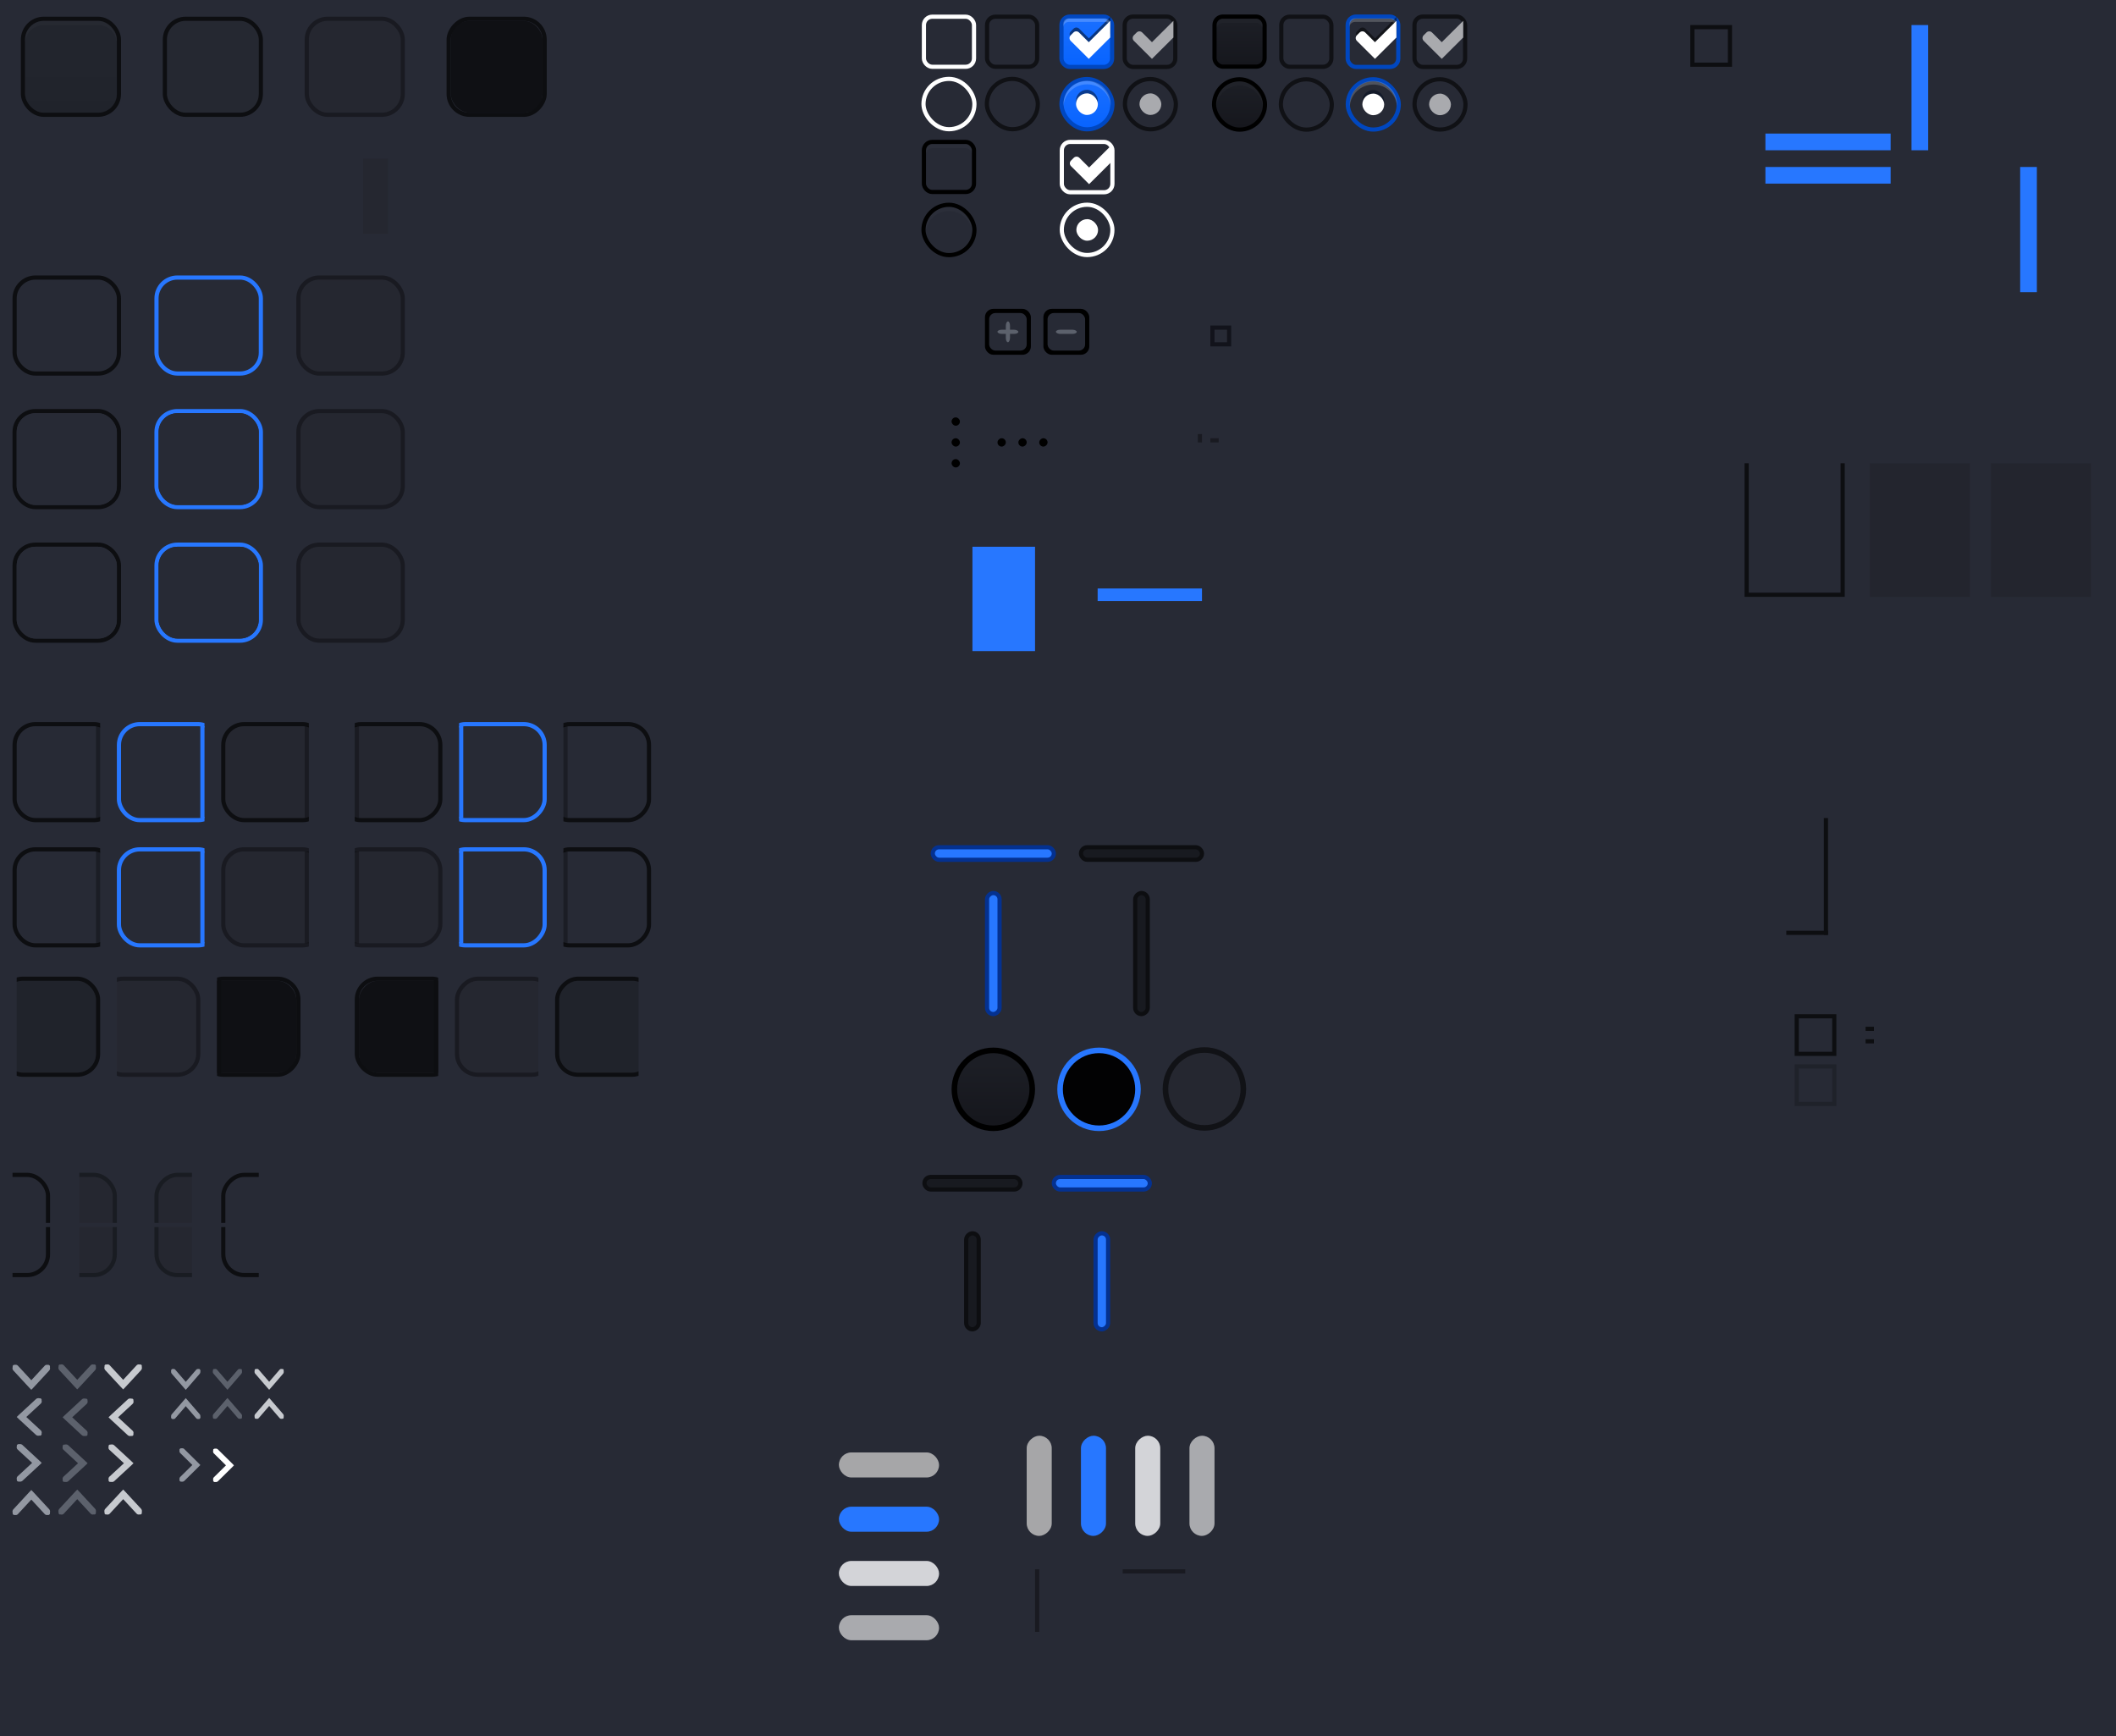 <svg width="507" height="416" version="1.1" xmlns="http://www.w3.org/2000/svg" xmlns:xlink="http://www.w3.org/1999/xlink">
  <rect width="100%" height="100%" fill="#333333" stroke="none"/>
  <defs>
    <clipPath id="ap">
      <rect transform="scale(-1,1)" x="-18" y="-280.64" width="21" height="26" style="fill:#f11;opacity:.558"/>
    </clipPath>
    <clipPath id="ah">
      <rect transform="scale(-1,1)" x="-52" y="-280.64" width="21" height="26" style="fill:#f11;opacity:.558"/>
    </clipPath>
    <clipPath id="ad">
      <rect transform="scale(-1,1)" x="-86" y="-280.64" width="21" height="26" style="fill:#f11;opacity:.558"/>
    </clipPath>
    <clipPath id="aj">
      <rect transform="scale(-1,1)" x="-18" y="-280.64" width="21" height="26" style="fill:#f11;opacity:.558"/>
    </clipPath>
    <clipPath id="af">
      <rect transform="scale(-1,1)" x="-52" y="-280.64" width="21" height="26" style="fill:#f11;opacity:.558"/>
    </clipPath>
    <clipPath id="ac">
      <rect transform="scale(-1,1)" x="-86" y="-280.64" width="21" height="26" style="fill:#f11;opacity:.558"/>
    </clipPath>
    <clipPath id="z">
      <rect x="2" y="-280.64" width="21" height="26" rx="0" ry="0" style="fill:#ff1616;opacity:.64"/>
    </clipPath>
    <clipPath id="x">
      <rect x="70" y="-280.64" width="21" height="26" rx="0" ry="0" style="fill:#ff1616;opacity:.64"/>
    </clipPath>
    <clipPath id="v">
      <rect x="104" y="-280.64" width="21" height="26" rx="0" ry="0" style="fill:#ff1616;opacity:.64"/>
    </clipPath>
    <clipPath id="ao">
      <rect transform="scale(-1,1)" x="-18" y="-280.64" width="21" height="26" style="fill:#f11;opacity:.558"/>
    </clipPath>
    <clipPath id="ag">
      <rect transform="scale(-1,1)" x="-52" y="-280.64" width="21" height="26" style="fill:#f11;opacity:.558"/>
    </clipPath>
    <clipPath id="aa">
      <rect transform="scale(-1,1)" x="-86" y="-280.64" width="21" height="26" style="fill:#f11;opacity:.558"/>
    </clipPath>
    <clipPath id="ai">
      <rect transform="scale(-1,1)" x="-18" y="-280.64" width="21" height="26" style="fill:#f11;opacity:.558"/>
    </clipPath>
    <clipPath id="ae">
      <rect transform="scale(-1,1)" x="-52" y="-280.64" width="21" height="26" style="fill:#f11;opacity:.558"/>
    </clipPath>
    <clipPath id="ab">
      <rect transform="scale(-1,1)" x="-86" y="-280.64" width="21" height="26" style="fill:#f11;opacity:.558"/>
    </clipPath>
    <clipPath id="y">
      <rect x="2" y="-280.64" width="21" height="26" rx="0" ry="0" style="fill:#ff1616;opacity:.64"/>
    </clipPath>
    <clipPath id="w">
      <rect x="70" y="-280.64" width="21" height="26" rx="0" ry="0" style="fill:#ff1616;opacity:.64"/>
    </clipPath>
    <clipPath id="u">
      <rect x="104" y="-280.64" width="21" height="26" rx="0" ry="0" style="fill:#ff1616;opacity:.64"/>
    </clipPath>
    <clipPath id="ax">
      <rect x="13" y="-267.64" width="10" height="13" style="fill:#66a1dc;opacity:.579"/>
    </clipPath>
    <clipPath id="at">
      <rect x="13" y="-280.64" width="10" height="13" style="fill:#66a1dc;opacity:.579"/>
    </clipPath>
    <clipPath id="av">
      <rect x="13" y="-267.64" width="10" height="13" style="fill:#66a1dc;opacity:.579"/>
    </clipPath>
    <clipPath id="as">
      <rect x="13" y="-280.64" width="10" height="13" style="fill:#66a1dc;opacity:.579"/>
    </clipPath>
    <clipPath id="aw">
      <rect x="13" y="-267.64" width="10" height="13" style="fill:#66a1dc;opacity:.579"/>
    </clipPath>
    <clipPath id="aq">
      <rect x="13" y="-280.64" width="10" height="13" style="fill:#66a1dc;opacity:.579"/>
    </clipPath>
    <clipPath id="au">
      <rect x="13" y="-267.64" width="10" height="13" style="fill:#66a1dc;opacity:.579"/>
    </clipPath>
    <clipPath id="ar">
      <rect x="13" y="-280.64" width="10" height="13" style="fill:#66a1dc;opacity:.579"/>
    </clipPath>
    <clipPath id="r">
      <rect y="1022.4" width="30" height="30" style="fill:#ff2121;opacity:.377"/>
    </clipPath>
    <linearGradient id="e" x1="247.5" x2="247.5" y1="-27.638" y2="-12.638" gradientTransform="matrix(1.333 0 0 1.333 -66.667 287.85)" gradientUnits="userSpaceOnUse">
      <stop style="stop-color:#2777ff" offset="0"/>
    </linearGradient>
    <linearGradient id="checkradio-checked-bg">
      <stop style="stop-color:#186eff" offset="0"/>
      <stop style="stop-color:#0864ff" offset="1"/>
    </linearGradient>
    <linearGradient id="f" x1="66.302" x2="66.302" y1="129.77" y2="154.52" gradientTransform="matrix(.476 0 0 .484 100.14 -29.288)" gradientUnits="userSpaceOnUse" xlink:href="#checkradio-checked-bg"/>
    <linearGradient id="d" x1="25.018" x2="25.018" y1="32.909" y2="44.75" gradientTransform="translate(27.991 -26.04)" gradientUnits="userSpaceOnUse" xlink:href="#checkradio-checked-bg"/>
    <clipPath id="m">
      <rect x="407" y="111" width="24" height="32" style="fill:#ad4242"/>
    </clipPath>
    <clipPath id="h">
      <rect y="1022.4" width="30" height="30" style="fill:#ff2121;opacity:.377"/>
    </clipPath>
    <clipPath id="g">
      <rect y="1022.4" width="30" height="30" style="fill:#ff2121;opacity:.377"/>
    </clipPath>
    <clipPath id="c">
      <rect y="1022.4" width="30" height="30" style="fill:#ff2121;opacity:.377"/>
    </clipPath>
    <linearGradient id="j" x1="9.845" x2="9.845" y1="-256.73" y2="-267.94" gradientUnits="userSpaceOnUse">
      <stop style="stop-color:#20232b" offset="0"/>
      <stop style="stop-color:#22252d" offset="1"/>
    </linearGradient>
    <linearGradient id="checkradio-bg">
      <stop style="stop-color:#1c1e25" offset="0"/>
      <stop style="stop-color:#16171d" offset="1"/>
    </linearGradient>
    <linearGradient id="k" x1="24.917" x2="24.917" y1="3.922" y2="13.815" gradientTransform="translate(-19.637,1038.6)" gradientUnits="userSpaceOnUse" xlink:href="#checkradio-bg"/>
    <linearGradient id="i" x1="105.35" x2="105.35" y1="4.213" y2="14.139" gradientUnits="userSpaceOnUse" xlink:href="#checkradio-bg"/>
    <linearGradient id="b" x1="188.99" x2="188.99" y1="750.98" y2="758.41" gradientUnits="userSpaceOnUse">
      <stop style="stop-color:#ffffffgit" offset="0"/>
    </linearGradient>
    <linearGradient id="l" x1="237.96" x2="237.96" y1="254.93" y2="268.21" gradientUnits="userSpaceOnUse" xlink:href="#checkradio-bg"/>
  </defs>
  <rect transform="scale(1,-1)" y="-416" width="507" height="416" rx="0" ry="0" style="color:#000000;fill:#272a35"/>
  <g id="button" transform="translate(7,283.64)">
    <rect x="-1" y="-278.64" width="22" height="22" rx="4.5" ry="4.5" style="fill:url(#j)"/>
    <rect x="-1.5" y="-279.14" width="23" height="23" rx="5" ry="5" style="fill:none;stroke:#0d0e11"/>
    <rect x="-3" y="-279.64" width="26" height="24" style="fill:none;opacity:.133"/>
    <path transform="translate(-7,-283.64)" d="m10.5 5c-2.493 0-4.5 2.007-4.5 4.5v1c0-2.493 2.007-4.5 4.5-4.5h13c2.493 0 4.5 2.007 4.5 4.5v-1c0-2.493-2.007-4.5-4.5-4.5h-13z" style="fill:#fff;opacity:.02"/>
  </g>
  <g id="button-hover" transform="translate(7,283.64)">
    <rect x="33" y="-278.64" width="22" height="22" rx="4.5" ry="4.5" style="fill:#252831"/>
    <rect x="32.5" y="-279.14" width="23" height="23" rx="5" ry="5" style="fill:none;stroke:#0d0e11"/>
    <rect x="31" y="-279.64" width="26" height="24" style="fill:none;opacity:.133"/>
  </g>
  <g id="button-insensitive" transform="translate(7,283.64)">
    <rect x="67" y="-278.64" width="22" height="22" rx="4.5" ry="4.5" style="fill:#252730"/>
    <rect x="66.5" y="-279.14" width="23" height="23" rx="5" ry="5" style="fill:none;opacity:.55;stroke:#0d0e11"/>
    <rect x="65" y="-279.64" width="26" height="24" style="fill:none;opacity:.133"/>
  </g>
  <g id="button-active" transform="translate(7,283.64)">
    <rect x="101" y="-278.64" width="22" height="22" rx="4.5" ry="4.5" style="fill:#0f1014"/>
    <rect transform="scale(1,-1)" x="100.5" y="256.14" width="23" height="23" rx="5" ry="5" style="fill:none;stroke:#0d0e11"/>
    <rect x="99" y="-279.64" width="26" height="24" style="fill:none;opacity:.133"/>
  </g>
  <g id="entry-bg" transform="translate(6,345.64)">
    <rect x="-2" y="-278.64" width="24" height="22" rx="4.5" ry="4.5" style="fill:#272a35"/>
    <rect x="-2.5" y="-279.14" width="25" height="23" rx="5" ry="5" style="fill:none;stroke:#0d0e11"/>
  </g>
  <g id="entry-active-bg" transform="translate(6,345.64)">
    <rect x="32" y="-278.64" width="24" height="22" rx="4.5" ry="4.5" style="fill:#272a35"/>
    <rect x="31.5" y="-279.14" width="25" height="23" rx="5" ry="5" style="fill:none;stroke:#2777ff"/>
  </g>
  <g id="entry-disabled-bg" transform="translate(6,345.64)">
    <rect x="66" y="-278.64" width="24" height="22" rx="4.5" ry="4.5" style="fill:#252730"/>
    <rect x="65.5" y="-279.14" width="25" height="23" rx="5" ry="5" style="fill:none;opacity:.55;stroke:#0d0e11"/>
  </g>
  <g id="entry-notebook" transform="translate(6,377.64)">
    <rect x="-3" y="-279.64" width="26" height="24" rx="0" ry="0" style="fill:none"/>
    <rect x="-2.5" y="-279.14" width="25" height="23" rx="5" ry="5" style="fill:none;stroke:#0d0e11"/>
    <rect x="-2" y="-278.64" width="24" height="22" rx="4.5" ry="4.5" style="fill:#272a35"/>
  </g>
  <g id="entry-active-notebook" transform="translate(6,377.64)">
    <rect x="31" y="-279.64" width="26" height="24" rx="0" ry="0" style="fill:none"/>
    <rect x="31.5" y="-279.14" width="25" height="23" rx="5" ry="5" style="fill:none;stroke:#2777ff"/>
    <rect x="32" y="-278.64" width="24" height="22" rx="4.5" ry="4.5" style="fill:#272a35"/>
  </g>
  <g id="entry-disabled-notebook" transform="translate(6,377.64)">
    <rect x="65" y="-279.64" width="26" height="24" rx="0" ry="0" style="fill:none"/>
    <rect x="66" y="-278.64" width="24" height="22" rx="4.5" ry="4.5" style="fill:#252730"/>
    <rect x="65.5" y="-279.14" width="25" height="23" rx="5" ry="5" style="fill:none;opacity:.55;stroke:#0d0e11"/>
  </g>
  <g id="combo-entry" transform="translate(6,452.64)" clip-path="url(#ap)">
    <rect x="-2" y="-278.64" width="23" height="22" rx="4.5" ry="4.5" style="fill:#272a35"/>
    <rect x="-2.5" y="-279.14" width="24" height="23" rx="5" ry="5" style="fill:none;stroke:#0d0e11"/>
    <rect x="17" y="-278.64" width="1" height="22" style="opacity:.3"/>
  </g>
  <g id="combo-entry-focus" transform="translate(-3,452.64)" clip-path="url(#ah)">
    <rect x="32" y="-278.64" width="23" height="22" rx="4.5" ry="4.5" style="fill:#272a35"/>
    <rect x="31.5" y="-279.14" width="24" height="23" rx="5" ry="5" style="fill:none;stroke:#2777ff"/>
    <rect x="51" y="-278.64" width="1" height="22" style="fill:#2777ff"/>
  </g>
  <g id="combo-entry-insensitive" transform="translate(-12,452.64)" clip-path="url(#ad)">
    <rect x="66" y="-278.64" width="23" height="22" rx="4.5" ry="4.5" style="fill:#252730"/>
    <rect x="65.5" y="-279.14" width="24" height="23" rx="5" ry="5" style="fill:none;stroke:#0d0e11"/>
    <rect x="85" y="-278.64" width="1" height="22" style="opacity:.3"/>
  </g>
  <g id="combo-entry-notebook" transform="translate(6,482.64)" clip-path="url(#aj)">
    <rect x="-2" y="-278.64" width="23" height="22" rx="4.5" ry="4.5" style="fill:#272a35"/>
    <rect x="-2.5" y="-279.14" width="24" height="23" rx="5" ry="5" style="fill:none;stroke:#0d0e11"/>
    <rect x="17" y="-278.64" width="1" height="22" style="opacity:.3"/>
  </g>
  <g id="combo-entry-focus-notebook" transform="translate(-3,482.64)" clip-path="url(#af)">
    <rect x="32" y="-278.64" width="23" height="22" rx="4.5" ry="4.5" style="fill:#272a35"/>
    <rect x="31.5" y="-279.14" width="24" height="23" rx="5" ry="5" style="fill:none;stroke:#2777ff"/>
    <rect x="51" y="-278.64" width="1" height="22" style="fill:#2777ff"/>
  </g>
  <g id="combo-entry-insensitive-notebook" transform="translate(-12,482.64)" clip-path="url(#ac)">
    <rect x="66" y="-278.64" width="23" height="22" rx="4.5" ry="4.5" style="fill:#252730"/>
    <rect x="65.5" y="-279.14" width="24" height="23" rx="5" ry="5" style="fill:none;opacity:.55;stroke:#0d0e11"/>
    <rect x="85" y="-278.64" width="1" height="22" style="opacity:.3"/>
  </g>
  <g id="combo-entry-button" transform="translate(20,423.64)">
    <g transform="translate(-18,90)" clip-path="url(#z)">
      <rect x="-1" y="-278.64" width="22" height="22" rx="4.5" ry="4.5" style="fill:#20232b"/>
      <rect x="-1.5" y="-279.14" width="23" height="23" rx="5" ry="5" style="fill:none;stroke:#0d0e11"/>
      <rect x="-3" y="-279.64" width="26" height="24" style="fill:none;opacity:.133"/>
    </g>
  </g>
  <g id="combo-entry-button-insensitive" transform="translate(-24,423.64)">
    <g transform="translate(-18,90)" clip-path="url(#x)">
      <rect x="67" y="-278.64" width="22" height="22" rx="4.5" ry="4.5" style="fill:#252730"/>
      <rect x="66.5" y="-279.14" width="23" height="23" rx="5" ry="5" style="fill:none;opacity:.55;stroke:#0d0e11"/>
      <rect x="65" y="-279.64" width="26" height="24" style="fill:none;opacity:.133"/>
    </g>
  </g>
  <g id="combo-entry-button-active" transform="translate(-34,423.64)">
    <g transform="translate(-18,90)" clip-path="url(#v)">
      <rect x="101" y="-278.64" width="22" height="22" rx="4.5" ry="4.5" style="fill:#0f1014"/>
      <rect transform="scale(1,-1)" x="100.5" y="256.14" width="23" height="23" rx="5" ry="5" style="fill:none;stroke:#0d0e11"/>
      <rect x="99" y="-279.64" width="26" height="24" style="fill:none;opacity:.133"/>
    </g>
    <rect x="86" y="-188.64" width="1" height="22" style="fill:#0d0e11"/>
  </g>
  <g id="combo-entry-rtl" transform="matrix(-1,0,0,1,153,452.64)" clip-path="url(#ao)">
    <rect transform="scale(-1,1)" x="-21" y="-278.64" width="23" height="22" rx="4.5" ry="4.5" style="fill:#272a35"/>
    <rect x="-2.5" y="-279.14" width="24" height="23" rx="5" ry="5" style="fill:none;stroke:#0d0e11"/>
    <rect transform="scale(-1,1)" x="-18" y="-278.64" width="1" height="22" style="opacity:.3"/>
  </g>
  <g id="combo-entry-focus-rtl" transform="matrix(-1,0,0,1,162,452.64)" clip-path="url(#ag)">
    <rect transform="scale(-1,1)" x="-55" y="-278.64" width="23" height="22" rx="4.5" ry="4.5" style="fill:#272a35"/>
    <rect x="31.5" y="-279.14" width="24" height="23" rx="5" ry="5" style="fill:none;stroke:#2777ff"/>
    <rect transform="scale(-1,1)" x="-52" y="-278.64" width="1" height="22" style="fill:#2777ff"/>
  </g>
  <g id="combo-entry-insensitive-rtl" transform="matrix(-1,0,0,1,171,452.64)" clip-path="url(#aa)">
    <rect x="66" y="-278.64" width="23" height="22" rx="4.5" ry="4.5" style="fill:#252730"/>
    <rect x="65.5" y="-279.14" width="24" height="23" rx="5" ry="5" style="fill:none;stroke:#0d0e11"/>
    <rect transform="scale(-1,1)" x="-86" y="-278.64" width="1" height="22" style="opacity:.3"/>
  </g>
  <g id="combo-entry-notebook-rtl" transform="matrix(-1,0,0,1,153,482.64)" clip-path="url(#ai)">
    <rect transform="scale(-1,1)" x="-21" y="-278.64" width="23" height="22" rx="4.5" ry="4.5" style="fill:#272a35"/>
    <rect x="-2.5" y="-279.14" width="24" height="23" rx="5" ry="5" style="fill:none;stroke:#0d0e11"/>
    <rect transform="scale(-1,1)" x="-18" y="-278.64" width="1" height="22" style="opacity:.3"/>
  </g>
  <g id="combo-entry-focus-notebook-rtl" transform="matrix(-1,0,0,1,162,482.64)" clip-path="url(#ae)">
    <rect transform="scale(-1,1)" x="-55" y="-278.64" width="23" height="22" rx="4.5" ry="4.5" style="fill:#272a35"/>
    <rect x="31.5" y="-279.14" width="24" height="23" rx="5" ry="5" style="fill:none;stroke:#2777ff"/>
    <rect transform="scale(-1,1)" x="-52" y="-278.64" width="1" height="22" style="fill:#2777ff"/>
  </g>
  <g id="combo-entry-insensitive-notebook-rtl" transform="matrix(-1,0,0,1,171,482.64)" clip-path="url(#ab)">
    <rect x="66" y="-278.64" width="23" height="22" rx="4.5" ry="4.5" style="fill:#252730"/>
    <rect x="65.5" y="-279.14" width="24" height="23" rx="5" ry="5" style="fill:none;opacity:.55;stroke:#0d0e11"/>
    <rect transform="scale(-1,1)" x="-86" y="-278.64" width="1" height="22" style="opacity:.3"/>
  </g>
  <g id="combo-entry-button-rtl" transform="matrix(-1,0,0,1,137,423.64)">
    <g transform="translate(-18,90)" clip-path="url(#y)">
      <rect x="-1" y="-278.64" width="22" height="22" rx="4.5" ry="4.5" style="fill:#20232b"/>
      <rect x="-1.5" y="-279.14" width="23" height="23" rx="5" ry="5" style="fill:none;stroke:#0d0e11"/>
      <rect x="-3" y="-279.64" width="26" height="24" style="fill:none;opacity:.133"/>
    </g>
  </g>
  <g id="combo-entry-button-insensitive-rtl" transform="matrix(-1,0,0,1,181,423.64)">
    <g transform="translate(-18,90)" clip-path="url(#w)">
      <rect x="67" y="-278.64" width="22" height="22" rx="4.5" ry="4.5" style="fill:#252730"/>
      <rect x="66.5" y="-279.14" width="23" height="23" rx="5" ry="5" style="fill:none;opacity:.55;stroke:#0d0e11"/>
      <rect x="65" y="-279.64" width="26" height="24" style="fill:none;opacity:.133"/>
    </g>
  </g>
  <g id="combo-entry-button-active-rtl" transform="matrix(-1,0,0,1,191,423.64)">
    <g transform="translate(-18,90)" clip-path="url(#u)">
      <rect x="101" y="-278.64" width="22" height="22" rx="4.5" ry="4.5" style="fill:#0f1014"/>
      <rect transform="scale(1,-1)" x="100.5" y="256.14" width="23" height="23" rx="5" ry="5" style="fill:none;stroke:#0d0e11"/>
      <rect x="99" y="-279.64" width="26" height="24" style="fill:none;opacity:.133"/>
    </g>
    <rect x="86" y="-188.64" width="1" height="22" style="fill:#0d0e11"/>
  </g>
  <g id="down-background" transform="translate(-10,561.64)" clip-path="url(#ax)">
    <rect x="-3" y="-280.64" width="26" height="25" style="fill:none"/>
    <rect x="-1" y="-278.64" width="22" height="22" rx="4.5" ry="4.5" style="fill:#272a35"/>
    <rect x="-1.5" y="-279.14" width="23" height="23" rx="5" ry="5" style="fill:none;stroke:#0d0e11"/>
  </g>
  <g id="up-background" transform="translate(-10,560.64)" clip-path="url(#at)">
    <rect x="-3" y="-279.64" width="26" height="25" style="fill:none"/>
    <rect x="-1" y="-278.64" width="22" height="22" rx="4.5" ry="4.5" style="fill:#272a35"/>
    <rect x="-1.5" y="-279.14" width="23" height="23" rx="5" ry="5" style="fill:none;stroke:#0d0e11"/>
  </g>
  <g id="down-background-disable" transform="translate(6,561.64)" clip-path="url(#av)">
    <rect x="-3" y="-280.64" width="26" height="25" style="fill:none"/>
    <rect x="-1" y="-278.64" width="22" height="22" rx="4.5" ry="4.5" style="fill:#252730"/>
    <rect x="-1.5" y="-279.14" width="23" height="23" rx="5" ry="5" style="fill:none;opacity:.5;stroke:#0d0e11"/>
  </g>
  <g id="up-background-disable" transform="translate(6,560.64)" clip-path="url(#as)">
    <rect x="-3" y="-279.64" width="26" height="25" style="fill:none"/>
    <rect x="-1" y="-278.64" width="22" height="22" rx="4.5" ry="4.5" style="fill:#252730"/>
    <rect x="-1.5" y="-279.14" width="23" height="23" rx="5" ry="5" style="fill:none;opacity:.5;stroke:#0d0e11"/>
  </g>
  <g id="down-background-rtl" transform="matrix(-1,0,0,1,75,561.64)" clip-path="url(#aw)">
    <rect x="-3" y="-280.64" width="26" height="25" style="fill:none"/>
    <rect x="-1" y="-278.64" width="22" height="22" rx="4.5" ry="4.5" style="fill:#272a35"/>
    <rect x="-1.5" y="-279.14" width="23" height="23" rx="5" ry="5" style="fill:none;stroke:#0d0e11"/>
  </g>
  <g id="up-background-rtl" transform="matrix(-1,0,0,1,75,560.64)" clip-path="url(#aq)">
    <rect x="-3" y="-279.64" width="26" height="25" style="fill:none"/>
    <rect x="-1" y="-278.64" width="22" height="22" rx="4.5" ry="4.5" style="fill:#272a35"/>
    <rect x="-1.5" y="-279.14" width="23" height="23" rx="5" ry="5" style="fill:none;stroke:#0d0e11"/>
  </g>
  <g id="down-background-disable-rtl" transform="matrix(-1,0,0,1,59,561.64)" clip-path="url(#au)">
    <rect x="-3" y="-280.64" width="26" height="25" style="fill:none"/>
    <rect x="-1" y="-278.64" width="22" height="22" rx="4.5" ry="4.5" style="fill:#252730"/>
    <rect x="-1.5" y="-279.14" width="23" height="23" rx="5" ry="5" style="fill:none;opacity:.5;stroke:#0d0e11"/>
  </g>
  <g id="up-background-disable-rtl" transform="matrix(-1,0,0,1,59,560.64)" clip-path="url(#ar)">
    <rect x="-3" y="-279.64" width="26" height="25" style="fill:none"/>
    <rect x="-1" y="-278.64" width="22" height="22" rx="4.5" ry="4.5" style="fill:#252730"/>
    <rect x="-1.5" y="-279.14" width="23" height="23" rx="5" ry="5" style="fill:none;opacity:.5;stroke:#0d0e11"/>
  </g>
  <g id="minus" transform="translate(-198,175.64)">
    <rect x="448" y="-101.64" width="11" height="11" rx="2" ry="2"/>
    <rect x="449" y="-100.64" width="9" height="9" rx="1.5" ry="1.5" style="fill:#272a35"/>
    <rect x="451" y="-96.638" width="5" height="1" rx="1" ry="1" style="fill:#5c616c"/>
  </g>
  <g id="plus" transform="translate(-198,175.64)">
    <rect x="434" y="-101.64" width="11" height="11" rx="2" ry="2"/>
    <rect x="435" y="-100.64" width="9" height="9" rx="1.5" ry="1.5" style="fill:#272a35"/>
    <rect x="437" y="-96.638" width="5" height="1" rx="1" ry="1" style="fill:#5c616c"/>
    <rect transform="rotate(90)" x="-98.638" y="-440" width="5" height="1" rx="1" ry="1" style="fill:#5c616c"/>
  </g>
  <g id="line-h" transform="rotate(180,283.5,-36.82)">
    <rect x="275" y="-179.64" width="2" height="2" style="fill:none;opacity:.05"/>
    <rect x="275" y="-179.64" width="2" height="1" style="fill:#0d0e11;opacity:.55"/>
  </g>
  <g id="line-v" transform="rotate(-90 423.82 -42.819)">
    <rect x="275" y="-179.64" width="2" height="2" style="fill:none;opacity:.05"/>
    <rect x="275" y="-179.64" width="2" height="1" style="fill:#0d0e11;opacity:.55"/>
  </g>
  <g id="menuitem" transform="translate(0,285.64)">
    <rect x="233" y="-154.64" width="15" height="25" rx="0" ry="0" style="fill:#2777ff"/>
  </g>
  <g id="handle-v" transform="translate(18,283.64)">
    <rect x="210" y="-189.64" width="2" height="24" style="fill:none"/>
    <rect x="210" y="-183.64" width="2" height="2" rx="1" ry="1"/>
    <rect x="210" y="-178.64" width="2" height="2" rx="1" ry="1"/>
    <rect x="210" y="-173.64" width="2" height="2" rx="1" ry="1"/>
  </g>
  <g id="handle-h" transform="rotate(90,86.181,-18.819)">
    <rect x="210" y="-189.64" width="2" height="24" style="fill:none"/>
    <rect x="210" y="-183.64" width="2" height="2" rx="1" ry="1"/>
    <rect x="210" y="-178.64" width="2" height="2" rx="1" ry="1"/>
    <rect x="210" y="-173.64" width="2" height="2" rx="1" ry="1"/>
  </g>
  <rect id="progressbar_v" x="223.5" y="203" width="29" height="3" rx="1.5" ry="1.5" style="fill:#2777ff;stroke:#043190"/>
  <rect id="progressbar" transform="rotate(90)" x="213.97" y="-239.5" width="29" height="3" rx="1.5" ry="1.5" style="fill:#2777ff;stroke:#043190"/>
  <g id="trough-progressbar_v" transform="translate(18,283.14)">
    <rect x="239" y="-81.638" width="32" height="6" rx="0" ry="0" style="fill:none;opacity:.55"/>
    <rect x="241" y="-80.138" width="29" height="3" rx="1.5" ry="1.5" style="fill:#181a20;paint-order:normal;stroke:#0d0e11"/>
  </g>
  <g id="slider">
    <circle cx="238" cy="261" r="9.333" style="fill:url(#l);stroke-width:1.333;stroke:#000"/>
  </g>
  <circle id="slider-prelight" cx="263.33" cy="261" r="9.333" style="fill-opacity:.941;stroke-width:1.333;stroke:url(#e)"/>
  <g id="slider-insensitive" transform="matrix(1.333 0 0 1.333 -61.333 -90.333)">
    <circle cx="262.5" cy="263.5" r="7" style="fill:#252730;stroke:#252730"/>
    <circle cx="262.5" cy="263.5" r="7" style="fill-opacity:0;opacity:.55;stroke:#000"/>
  </g>
  <g id="trough-horizontal" transform="translate(13)">
    <rect x="203" y="273.5" width="34" height="20" rx="0" ry="0" style="fill:none;stroke-width:1.155"/>
    <rect x="208.5" y="282" width="23" height="3" rx="1.5" ry="1.5" style="fill:#181a20;stroke:#0d0e11"/>
  </g>
  <g id="trough-vertical" transform="rotate(90,214.75,301.75)">
    <rect x="203" y="273.5" width="34" height="20" rx="0" ry="0" style="fill:none;stroke-width:1.155"/>
    <rect x="208.5" y="282" width="23" height="3" rx="1.5" ry="1.5" style="fill:#181a20;stroke:#0d0e11"/>
  </g>
  <g id="slider-horiz-prelight" transform="translate(-7,93)">
    <rect x="206" y="277" width="28" height="13" rx="0" ry="0" style="fill:none"/>
    <rect x="208" y="281" width="24" height="6" rx="3" ry="3" style="fill:#d3d4d8"/>
  </g>
  <rect id="notebook" x="405.5" y="6.5" width="9" height="9" rx="0" ry="0" style="fill:#272a35;stroke:#0d0e11"/>
  <g id="tab-right-active" transform="rotate(90,752.2,758.2)" clip-path="url(#r)">
    <rect x="-6.3122e-14" y="1022.4" width="30" height="30" style="fill:none;stroke-width:0"/>
    <rect x="-5.6843e-14" y="1048.4" width="30" height="4" style="fill:#2777ff;paint-order:normal;stroke-width:1.195"/>
  </g>
  <g id="notebook-gap-horiz" transform="translate(11)">
    <rect x="394" y="19" width="4" height="2" style="fill:none;opacity:.377"/>
  </g>
  <g id="notebook-gap-vert" transform="rotate(90,403.5,27.5)">
    <rect x="394" y="19" width="4" height="2" style="fill:none;opacity:.377"/>
  </g>
  <g id="tree_header" transform="translate(18,283.64)">
    <rect x="410" y="-87.638" width="10" height="28" style="fill:#272a35"/>
    <rect x="419" y="-87.638" width="1" height="28" style="fill:#0d0e11"/>
    <rect x="410" y="-60.638" width="10" height="1" style="fill:#0d0e11"/>
  </g>
  <rect id="null" x="448" y="196" width="15" height="15" style="fill:none;opacity:.05"/>
  <rect id="frame" x="430.5" y="243.5" width="9" height="9" style="fill:#272a35;stroke:#0d0e11"/>
  <rect id="frame-gap-end" x="447" y="246" width="2" height="1" style="fill:#0d0e11"/>
  <rect id="frame-gap-start" x="447" y="249" width="2" height="1" style="fill:#0d0e11"/>
  <g id="menubar_button" transform="translate(18,281.64)">
    <rect x="245" y="-150.64" width="25" height="15" style="fill:none"/>
    <rect id="wsad" x="245" y="-140.64" width="25" height="3" style="fill:#2777ff"/>
  </g>
  <g id="trough-progressbar" transform="rotate(90 110.18 84.181)">
    <rect x="238.47" y="-82.138" width="32" height="6" rx="0" ry="0" style="fill:none;opacity:.55;stroke-width:.775"/>
    <rect x="239.97" y="-80.638" width="29" height="3" rx="1.5" ry="1.5" style="fill:#181a20;stroke:#0d0e11"/>
  </g>
  <g id="entry-toolbar" transform="translate(6,409.64)">
    <rect x="-3" y="-279.64" width="26" height="24" rx="0" ry="0" style="fill:none"/>
    <rect x="-2.5" y="-279.14" width="25" height="23" rx="5" ry="5" style="fill:none;stroke:#0d0e11"/>
    <rect x="-2" y="-278.64" width="24" height="22" rx="4.5" ry="4.5" style="fill:#272a35"/>
  </g>
  <g id="entry-active-toolbar" transform="translate(6,409.64)">
    <rect x="31" y="-279.64" width="26" height="24" rx="0" ry="0" style="fill:none"/>
    <rect x="31.5" y="-279.14" width="25" height="23" rx="5" ry="5" style="fill:none;stroke:#2777ff"/>
    <rect x="32" y="-278.64" width="24" height="22" rx="4.5" ry="4.5" style="fill:#272a35"/>
  </g>
  <g id="entry-disabled-toolbar" transform="translate(6,409.64)">
    <rect x="65" y="-279.64" width="26" height="24" rx="0" ry="0" style="fill:none"/>
    <rect x="66" y="-278.64" width="24" height="22" rx="4.5" ry="4.5" style="fill:#252730"/>
    <rect x="65.5" y="-279.14" width="25" height="23" rx="5" ry="5" style="fill:none;opacity:.55;stroke:#0d0e11"/>
  </g>
  <rect id="focus-line" transform="rotate(90)" x="78.5" y="-294.5" width="4" height="4" style="fill:none;opacity:.55;stroke:#000107"/>
  <g id="trough-horizontal-active" transform="translate(44)">
    <rect x="203" y="273.5" width="34" height="20" rx="0" ry="0" style="fill:none;stroke-width:1.155"/>
    <rect x="208.5" y="282" width="23" height="3" rx="1.5" ry="1.5" style="fill:#2777ff;stroke:#043190"/>
  </g>
  <g id="trough-vertical-active" transform="rotate(90,230.25,317.25)">
    <rect x="203" y="273.5" width="34" height="20" rx="0" ry="0" style="fill:none;stroke-width:1.155"/>
    <rect x="208.5" y="282" width="23" height="3" rx="1.5" ry="1.5" style="fill:#2777ff;stroke:#043190"/>
  </g>
  <g id="slider-horiz-active" transform="translate(-7,80)">
    <rect x="206" y="277" width="28" height="13" rx="0" ry="0" style="fill:none"/>
    <rect x="208" y="281" width="24" height="6" rx="3" ry="3" style="fill:#2777ff"/>
  </g>
  <g id="slider-horiz" transform="translate(-7,67)">
    <rect x="206" y="277" width="28" height="13" rx="0" ry="0" style="fill:none"/>
    <rect x="208" y="281" width="24" height="6" rx="3" ry="3" style="fill:#a6a6a8"/>
  </g>
  <g id="slider-vert-prelight" transform="rotate(-90,283.5,292.5)">
    <rect x="206" y="277" width="28" height="13" rx="0" ry="0" style="fill:none"/>
    <rect x="208" y="281" width="24" height="6" rx="3" ry="3" style="fill:#d3d4d8"/>
  </g>
  <g id="slider-vert-active" transform="rotate(-90,277,299)">
    <rect x="206" y="277" width="28" height="13" rx="0" ry="0" style="fill:none"/>
    <rect x="208" y="281" width="24" height="6" rx="3" ry="3" style="fill:#2777ff"/>
  </g>
  <g id="slider-vert" transform="rotate(-90,270.5,305.5)">
    <rect x="206" y="277" width="28" height="13" rx="0" ry="0" style="fill:none"/>
    <rect x="208" y="281" width="24" height="6" rx="3" ry="3" style="fill:#a6a6a8"/>
  </g>
  <g id="trough-scrollbar-vert" transform="translate(7,283.64)">
    <rect id="sdcdscds" x="241" y="92.362" width="15" height="15" rx="0" ry="0" style="fill-opacity:0"/>
    <rect transform="rotate(-90)" x="-107.36" y="241" width="15" height="1" style="fill:#0d0e11;opacity:.55;stroke-width:0"/>
  </g>
  <g id="trough-scrollbar-horiz" transform="rotate(90,120.68,255.68)">
    <rect transform="rotate(-90)" x="-107.36" y="241" width="15" height="1" style="fill:#0d0e11;opacity:.55;stroke-width:0"/>
  </g>
  <g id="slider-vert-insens" transform="rotate(-90,290,286)">
    <rect x="206" y="277" width="28" height="13" rx="0" ry="0" style="fill:none"/>
    <rect x="208" y="281" width="24" height="6" rx="3" ry="3" style="fill:#a9aaae"/>
  </g>
  <g id="slider-horiz-insens" transform="translate(-7,106)">
    <rect x="206" y="277" width="28" height="13" rx="0" ry="0" style="fill:none"/>
    <rect x="208" y="281" width="24" height="6" rx="3" ry="3" style="fill:#a9aaae"/>
  </g>
  <rect id="entry-background" x="74" y="38" width="6" height="18" rx="2.7756e-17" ry="2.7756e-17" style="fill:#272a35"/>
  <rect id="entry-background-disabled" x="87" y="38" width="6" height="18" rx="2.7756e-17" ry="2.7756e-17" style="fill:#252730"/>
  <g id="menu-checkbox-unchecked-insensitive" transform="translate(236.23 -1033.8)" style="opacity:.6">
    <rect x=".273" y="1037.8" width="12" height="12" rx="2" ry="2" style="color:#000000;fill:none;stroke:#000"/>
  </g>
  <g id="menu-checkbox-checked" transform="matrix(.866 0 0 .862 214.51 -.619)">
    <rect x="45.991" y="5.322" width="14" height="14" rx="2.308" ry="2.32" style="color:#000000;fill:url(#d);stroke-width:1.157;stroke:#0047c0"/>
    <path d="m59.499 5.449-5.932 5.934-2.697-2.697c-0.427-0.427-1.116-0.427-1.543 0l-0.77 0.77c-0.427 0.427-0.427 1.116 0 1.543l5.01 5.01 0.771-0.771 0.77-0.771 4.391-4.391z" style="opacity:.5;stroke-width:1.635"/>
    <path d="m59.472 6.514-5.932 5.934-2.697-2.697c-0.427-0.427-1.116-0.427-1.543 0l-0.77 0.77c-0.427 0.427-0.427 1.116 0 1.543l5.01 5.01 0.771-0.771 0.77-0.771 4.391-4.391z" style="fill:#fff;stroke-width:1.635"/>
    <rect transform="rotate(45)" x="43" y="-27.528" width="3" height="1" style="fill-opacity:0"/>
    <path d="m47.991 5.811c-0.84 0-1.5 0.66-1.5 1.5v1c0-0.84 0.66-1.5 1.5-1.5h10c0.84 0 1.5 0.66 1.5 1.5v-1c0-0.84-0.66-1.5-1.5-1.5z" style="color-rendering:auto;color:#000000;dominant-baseline:auto;fill:#fff;font-feature-settings:normal;font-variant-alternates:normal;font-variant-caps:normal;font-variant-ligatures:normal;font-variant-numeric:normal;font-variant-position:normal;image-rendering:auto;isolation:auto;mix-blend-mode:normal;opacity:.2;shape-padding:0;shape-rendering:auto;solid-color:#000000;text-decoration-color:#000000;text-decoration-line:none;text-decoration-style:solid;text-indent:0;text-orientation:mixed;text-transform:none;white-space:normal"/>
  </g>
  <g id="menu-radio-checked" transform="matrix(.872 0 0 .861 145.57 -8.605)">
    <rect x="124.73" y="31.981" width="14" height="14" rx="7" ry="7" style="color:#000000;fill:url(#f);stroke-width:1.154;stroke:#0047c0"/>
    <rect x="128.73" y="34.981" width="6" height="6" rx="3" ry="3" style="color:#000000;fill:#000b1e;opacity:.5"/>
    <rect x="128.73" y="35.981" width="6" height="6" rx="3" ry="3" style="color:#000000;fill:#fff"/>
    <path d="m131.76 32.454c-3.61 1e-6 -6.5 2.89-6.5 6.5 0 0.175 0.012 0.348 0.025 0.52 0.244-3.381 3.029-6.019 6.477-6.019 3.439 0 6.218 2.626 6.473 5.996 0.012-0.164 0.025-0.329 0.025-0.496 0-3.61-2.89-6.5-6.5-6.5z" style="color-rendering:auto;color:#000000;dominant-baseline:auto;fill:#f0f6ff;font-feature-settings:normal;font-variant-alternates:normal;font-variant-caps:normal;font-variant-ligatures:normal;font-variant-numeric:normal;font-variant-position:normal;image-rendering:auto;isolation:auto;mix-blend-mode:normal;opacity:.2;shape-padding:0;shape-rendering:auto;solid-color:#000000;text-decoration-color:#000000;text-decoration-line:none;text-decoration-style:solid;text-indent:0;text-orientation:mixed;text-transform:none;white-space:normal"/>
  </g>
  <g id="menu-radio-unchecked-insensitive" transform="translate(137.06 16.195)" style="opacity:.6">
    <rect x="99.398" y="2.705" width="12.204" height="12.06" rx="6.102" ry="6.03" style="color:#000000;fill:none;stroke:#000"/>
  </g>
  <g id="checkbox-unchecked" transform="translate(272 1.64)">
    <rect x="17" y=".362" width="16" height="16" style="color:#000000;fill:none"/>
    <use transform="translate(-202.37 -31.671)" width="100%" height="100%" xlink:href="#menu-checkbox-unchecked-selected"/>
  </g>
  <g id="checkbox-checked" transform="translate(-3.34 -3.478)">
    <use transform="translate(71.91 3.478)" width="100%" height="100%" xlink:href="#menu-checkbox-checked"/>
    <rect x="324.34" y="5.479" width="16" height="16" style="fill:none"/>
  </g>
  <g id="radio-unchecked" transform="translate(192 16.665)">
    <rect x="96.995" y=".364" width="16" height="16" style="color:#000000;fill:none;stroke-width:.936"/>
    <use transform="translate(-122.38 -46.733)" width="100%" height="100%" xlink:href="#menu-radio-unchecked-selected"/>
  </g>
  <g id="radio-checked" transform="translate(-1.045 -3.419)">
    <use transform="translate(69.647 3.474)" width="100%" height="100%" xlink:href="#menu-radio-checked"/>
    <rect x="322.04" y="20.448" width="16" height="16" style="fill:none"/>
  </g>
  <g id="checkbox-unchecked-insensitive" transform="translate(288 1.64)">
    <rect x="17" y=".362" width="16" height="16" style="color:#000000;fill:none"/>
    <use transform="translate(-217.5 -1.64)" width="100%" height="100%" xlink:href="#menu-checkbox-unchecked-insensitive"/>
  </g>
  <g id="radio-unchecked-insensitive" transform="translate(207.04 14.341)">
    <use transform="translate(-136.6 -14.242)" width="100%" height="100%" xlink:href="#menu-radio-unchecked-insensitive"/>
    <rect x="97.955" y="2.689" width="16" height="16" style="fill:none"/>
  </g>
  <g id="menu-checkbox-unchecked" transform="translate(221 -1036.9)">
    <rect x=".375" y="1040.9" width="12" height="12" rx="2" ry="2" style="color:#000000;fill:none;stroke:#fff"/>
  </g>
  <g id="menu-checkbox-checked-selected" transform="matrix(.866 0 0 .862 220.5 29.92)">
    <rect x="39.162" y="4.733" width="14" height="14" rx="2.308" ry="2.32" style="color:#000000;fill:none;stroke-width:1.157;stroke:#fff"/>
    <path d="m52.643 5.914-5.932 5.934-2.697-2.697c-0.427-0.427-1.116-0.427-1.543 0l-0.77 0.77c-0.427 0.427-0.427 1.116 0 1.543l5.01 5.01 0.771-0.771 0.77-0.771 4.391-4.391z" style="fill:#fff;stroke-width:1.635"/>
  </g>
  <g id="menu-radio-unchecked" transform="translate(121.42 11.366)">
    <rect x="99.852" y="7.534" width="12.204" height="12.06" rx="6.102" ry="6.03" style="color:#000000;fill:none;stroke:#fff"/>
  </g>
  <g id="menu-radio-checked-selected" transform="matrix(.867 0 0 .861 149.02 46.145)">
    <g transform="matrix(.476 0 0 .484 96.989 -57.876)">
      <rect x="51.611" y="126.56" width="29.385" height="28.919" rx="14.692" ry="14.46" style="color:#000000;fill:none;stroke-width:2.409;stroke:#fff"/>
    </g>
    <rect x="125.58" y="7.393" width="6" height="6" rx="3" ry="3" style="color:#000000;fill:#fff"/>
  </g>
  <g id="menu-checkbox-checked-insensitive" transform="matrix(.866 0 0 .862 229.65 -.619)" style="opacity:.6">
    <rect x="45.991" y="5.322" width="14" height="14" rx="2.308" ry="2.32" style="color:#000000;fill:none;stroke-width:1.157;stroke:#000"/>
    <path d="m59.472 6.514-5.932 5.934-2.697-2.697c-0.427-0.427-1.116-0.427-1.543 0l-0.77 0.77c-0.427 0.427-0.427 1.116 0 1.543l5.01 5.01 0.771-0.771 0.77-0.771 4.391-4.391z" style="fill:#fff;stroke-width:1.635"/>
    <rect transform="rotate(45)" x="43" y="-27.528" width="3" height="1" style="fill-opacity:0"/>
  </g>
  <g id="menu-radio-checked-insensitive" transform="matrix(.872 0 0 .861 160.77 -8.605)" style="opacity:.6">
    <rect x="124.73" y="31.981" width="14" height="14" rx="7" ry="7" style="color:#000000;fill:none;stroke-width:1.154;stroke:#000"/>
    <rect x="128.73" y="35.981" width="6" height="6" rx="3" ry="3" style="color:#000000;fill:#fff"/>
  </g>
  <g id="checkbox-checked-insensitive" transform="translate(12.66 -3.478)">
    <use transform="translate(56.777 3.478)" width="100%" height="100%" xlink:href="#menu-checkbox-checked-insensitive"/>
    <rect x="324.34" y="5.479" width="16" height="16" style="fill:none"/>
  </g>
  <g id="radio-checked-insensitive" transform="translate(-.035 -3.419)">
    <use transform="translate(69.427 3.474)" width="100%" height="100%" xlink:href="#menu-radio-checked-insensitive"/>
    <rect x="337.03" y="20.448" width="16" height="16" style="fill:none"/>
  </g>
  <rect id="inline-toolbar" transform="translate(11)" x="407.5" y="109.5" width="23" height="33" clip-path="url(#m)" style="fill:#272a35;stroke:#0d0e11"/>
  <g id="toolbar" transform="translate(11)">
    <rect x="437" y="111" width="24" height="32" style="fill:#23252e"/>
  </g>
  <g id="menubar" transform="translate(40)">
    <rect x="437" y="111" width="24" height="32" style="fill:#23252e"/>
  </g>
  <g id="tab-top-active" transform="translate(423,-1016.4)" clip-path="url(#h)">
    <rect x="-6.3122e-14" y="1022.4" width="30" height="30" style="fill:none;stroke-width:0"/>
    <rect x="-5.6843e-14" y="1048.4" width="30" height="4" style="fill:#2777ff;paint-order:normal;stroke-width:1.195"/>
  </g>
  <g id="tab-bottom-active" transform="matrix(1,0,0,-1,423,1092.4)" clip-path="url(#g)">
    <rect x="-6.3122e-14" y="1022.4" width="30" height="30" style="fill:none;stroke-width:0"/>
    <rect x="-5.6843e-14" y="1048.4" width="30" height="4" style="fill:#2777ff;paint-order:normal;stroke-width:1.195"/>
  </g>
  <g id="tab-left-active" transform="matrix(0 1 1 0 -564.36 40)" clip-path="url(#c)">
    <rect x="-6.3122e-14" y="1022.4" width="30" height="30" style="fill:none;stroke-width:0"/>
    <rect x="-5.6843e-14" y="1048.4" width="30" height="4" style="fill:#2777ff;paint-order:normal;stroke-width:1.195"/>
  </g>
  <g id="arrow-down" transform="matrix(.746 0 0 .807 1.537 323.79)" style="fill:#5c616c">
    <g transform="translate(-181,-747)" style="fill:#5c616c">
      <path d="m183.78 751a1 1 0 0 0-0.5 1.719l5 5 0.719 0.688 0.719-0.688 5-5a1.016 1.016 0 1 0-1.438-1.438l-4.281 4.281-4.281-4.281a1 1 0 0 0-0.938-0.281z" style="color:#000000;fill:#9398a2;text-decoration-line:none;text-indent:0;text-transform:none"/>
      <rect transform="matrix(0,-1,-1,0,0,0)" x="-752" y="-195" width="1" height="1" rx="1.238" ry="1.34" style="fill:#9398a2"/>
      <rect transform="matrix(0,-1,-1,0,0,0)" x="-752" y="-184" width="1" height="1" rx="1.238" ry="1.34" style="fill:#9398a2"/>
    </g>
  </g>
  <g id="arrow-down-insens" transform="matrix(.746 0 0 .807 12.537 323.79)" style="fill:#5c616c">
    <g transform="translate(-181,-747)" style="fill:#5c616c">
      <path transform="matrix(1.34,0,0,1.238,164.2,391.84)" d="m14.777 290a0.747 0.808 0 0 0-0.164 0.019 0.747 0.808 0 0 0-0.092 0.025c-0.038-0.014-0.075-0.025-0.117-0.025-0.207 0-0.375 0.181-0.375 0.404 0 0.038 0.011 0.071 0.02 0.105a0.747 0.808 0 0 0 0.191 0.879l3.732 4.037 0.537 0.555 0.535-0.555 3.732-4.037a0.759 0.821 0 0 0 0.184-0.84c0.016-0.045 0.027-0.093 0.027-0.145 0-0.224-0.166-0.404-0.373-0.404-0.048 0-0.094 0.011-0.137 0.029a0.759 0.821 0 0 0-0.773 0.197l-3.195 3.457-3.197-3.457a0.747 0.808 0 0 0-0.535-0.246z" style="color:#000000;fill:#5c616c;text-decoration-line:none;text-indent:0;text-transform:none"/>
    </g>
  </g>
  <g id="arrow-down-prelight" transform="matrix(.746 0 0 .807 23.537 323.79)" style="fill:#5c616c">
    <g transform="translate(-181,-747)" style="fill:#5c616c">
      <path transform="matrix(1.34,0,0,1.238,149.47,391.84)" d="m25.777 290a0.747 0.808 0 0 0-0.164 0.019 0.747 0.808 0 0 0-0.092 0.025c-0.038-0.014-0.075-0.025-0.117-0.025-0.207 0-0.375 0.181-0.375 0.404 0 0.038 0.011 0.071 0.02 0.105a0.747 0.808 0 0 0 0.191 0.879l3.732 4.037 0.537 0.555 0.535-0.555 3.732-4.037a0.759 0.821 0 0 0 0.184-0.84c0.016-0.045 0.027-0.093 0.027-0.145 0-0.224-0.166-0.404-0.373-0.404-0.048 0-0.094 0.011-0.137 0.029a0.759 0.821 0 0 0-0.773 0.197l-3.195 3.457-3.197-3.457a0.747 0.808 0 0 0-0.535-0.246z" style="color:#000000;fill:#c7cacf;text-decoration-line:none;text-indent:0;text-transform:none"/>
    </g>
  </g>
  <g id="arrow-left" transform="matrix(0 .746 -.807 0 13.211 333.54)" style="fill:#5c616c">
    <g transform="translate(-181,-747)" style="fill:#5c616c">
      <path d="m183.78 751a1 1 0 0 0-0.5 1.719l5 5 0.719 0.688 0.719-0.688 5-5a1.016 1.016 0 1 0-1.438-1.438l-4.281 4.281-4.281-4.281a1 1 0 0 0-0.938-0.281z" style="color:#000000;fill:#9398a2;text-decoration-line:none;text-indent:0;text-transform:none"/>
      <rect transform="matrix(0,-1,-1,0,0,0)" x="-752" y="-195" width="1" height="1" rx="1.238" ry="1.34" style="fill:#9398a2"/>
      <rect transform="matrix(0,-1,-1,0,0,0)" x="-752" y="-184" width="1" height="1" rx="1.238" ry="1.34" style="fill:#9398a2"/>
    </g>
  </g>
  <g id="arrow-left-insens" transform="matrix(0 .746 -.807 0 24.211 333.54)" style="fill:#5c616c">
    <g transform="translate(-181,-747)" style="fill:#5c616c">
      <path transform="matrix(0,-1.238,1.34,0,-216.26,776.98)" d="m20.18 298a0.808 0.747 0 0 0-0.588 0.24l-4.037 3.732-0.555 0.537 0.555 0.535 4.037 3.732a0.821 0.759 0 0 0 0.84 0.184c0.045 0.016 0.093 0.027 0.145 0.027 0.224 0 0.404-0.166 0.404-0.373 0-0.048-0.011-0.094-0.029-0.137a0.821 0.759 0 0 0-0.197-0.773l-3.457-3.195 3.457-3.197a0.808 0.747 0 0 0 0.227-0.699 0.808 0.747 0 0 0-0.025-0.092c0.014-0.038 0.025-0.075 0.025-0.117 0-0.207-0.181-0.375-0.404-0.375-0.038 0-0.071 0.011-0.105 0.019a0.808 0.747 0 0 0-0.291-0.049z" style="color:#000000;fill:#5c616c;text-decoration-line:none;text-indent:0;text-transform:none"/>
    </g>
  </g>
  <g id="arrow-left-prelight" transform="matrix(0 .746 -.807 0 35.211 333.54)" style="fill:#2777ff">
    <g transform="translate(-181,-747)" style="fill:#2777ff">
      <path transform="matrix(0,-1.238,1.34,0,-216.26,790.6)" d="m31.18 298a0.808 0.747 0 0 0-0.588 0.24l-4.037 3.732-0.555 0.537 0.555 0.535 4.037 3.732a0.821 0.759 0 0 0 0.84 0.184c0.045 0.016 0.093 0.027 0.145 0.027 0.224 0 0.404-0.166 0.404-0.373 0-0.048-0.011-0.094-0.029-0.137a0.821 0.759 0 0 0-0.197-0.773l-3.457-3.195 3.457-3.197a0.808 0.747 0 0 0 0.227-0.699 0.808 0.747 0 0 0-0.025-0.092c0.014-0.038 0.025-0.075 0.025-0.117 0-0.207-0.181-0.375-0.404-0.375-0.038 0-0.071 0.011-0.105 0.019a0.808 0.747 0 0 0-0.291-0.049z" style="color:#000000;fill:#c7cacf;text-decoration-line:none;text-indent:0;text-transform:none"/>
    </g>
  </g>
  <g id="arrow-right-prelight" transform="matrix(0 .746 .807 0 22.789 344.54)" style="fill:#2777ff">
    <g transform="translate(-181,-747)" style="fill:#2777ff">
      <path transform="matrix(0,1.238,1.34,0,-230.99,718.78)" d="m26.82 309a0.808 0.747 0 0 0-0.291 0.049c-0.035-9e-3 -0.068-0.019-0.105-0.019-0.224 0-0.404 0.168-0.404 0.375 0 0.042 0.012 0.08 0.025 0.117a0.808 0.747 0 0 0-0.025 0.092 0.808 0.747 0 0 0 0.227 0.699l3.457 3.197-3.457 3.195a0.821 0.759 0 0 0-0.197 0.773c-0.018 0.042-0.029 0.088-0.029 0.137 0 0.207 0.181 0.373 0.404 0.373 0.052 0 0.099-0.011 0.145-0.027a0.821 0.759 0 0 0 0.84-0.184l4.037-3.732 0.555-0.535-0.555-0.537-4.037-3.732a0.808 0.747 0 0 0-0.588-0.24z" style="color:#000000;fill:#c7cacf;text-decoration-line:none;text-indent:0;text-transform:none"/>
    </g>
  </g>
  <g id="arrow-right-insens" transform="matrix(0 .746 .807 0 11.789 344.54)" style="fill:#5c616c">
    <g transform="translate(-181,-747)" style="fill:#5c616c">
      <path transform="matrix(0,1.238,1.34,0,-230.99,732.4)" d="m15.82 309a0.808 0.747 0 0 0-0.291 0.049c-0.035-9e-3 -0.068-0.019-0.105-0.019-0.224 0-0.404 0.168-0.404 0.375 0 0.042 0.012 0.08 0.025 0.117a0.808 0.747 0 0 0-0.025 0.092 0.808 0.747 0 0 0 0.227 0.699l3.457 3.197-3.457 3.195a0.821 0.759 0 0 0-0.197 0.773c-0.018 0.042-0.029 0.088-0.029 0.137 0 0.207 0.181 0.373 0.404 0.373 0.052 0 0.099-0.011 0.145-0.027a0.821 0.759 0 0 0 0.84-0.184l4.037-3.732 0.555-0.535-0.555-0.537-4.037-3.732a0.808 0.747 0 0 0-0.588-0.24z" style="color:#000000;fill:#5c616c;text-decoration-line:none;text-indent:0;text-transform:none"/>
    </g>
  </g>
  <g id="arrow-right" transform="matrix(0 .746 .807 0 .789 344.54)" style="fill:#5c616c">
    <g transform="translate(-181,-747)" style="fill:#5c616c">
      <path d="m183.78 751a1 1 0 0 0-0.5 1.719l5 5 0.719 0.688 0.719-0.688 5-5a1.016 1.016 0 1 0-1.438-1.438l-4.281 4.281-4.281-4.281a1 1 0 0 0-0.938-0.281z" style="color:#000000;fill:#9398a2;text-decoration-line:none;text-indent:0;text-transform:none"/>
      <rect transform="matrix(0,-1,-1,0,0,0)" x="-752" y="-195" width="1" height="1" rx="1.238" ry="1.34" style="fill:#9398a2"/>
      <rect transform="matrix(0,-1,-1,0,0,0)" x="-752" y="-184" width="1" height="1" rx="1.238" ry="1.34" style="fill:#9398a2"/>
    </g>
  </g>
  <g id="arrow-up" transform="matrix(.746 0 0 -.807 1.537 366.21)" style="fill:#5c616c">
    <g transform="translate(-181,-747)" style="fill:#5c616c">
      <path d="m183.78 751a1 1 0 0 0-0.5 1.719l5 5 0.719 0.688 0.719-0.688 5-5a1.016 1.016 0 1 0-1.438-1.438l-4.281 4.281-4.281-4.281a1 1 0 0 0-0.938-0.281z" style="color:#000000;fill:#9398a2;text-decoration-line:none;text-indent:0;text-transform:none"/>
      <rect transform="matrix(0,-1,-1,0,0,0)" x="-752" y="-195" width="1" height="1" rx="1.238" ry="1.34" style="fill:#9398a2"/>
      <rect transform="matrix(0,-1,-1,0,0,0)" x="-752" y="-184" width="1" height="1" rx="1.238" ry="1.34" style="fill:#9398a2"/>
    </g>
  </g>
  <g id="arrow-up-insens" transform="matrix(.746 0 0 -.807 12.537 366.21)" style="fill:#5c616c">
    <g transform="translate(-181,-747)" style="fill:#5c616c">
      <path transform="matrix(1.34,0,0,-1.238,164.2,1154.7)" d="m18.51 320-0.537 0.555-3.732 4.037a0.747 0.808 0 0 0-0.191 0.879c-0.009 0.035-0.02 0.068-0.02 0.105 0 0.224 0.168 0.404 0.375 0.404 0.042 0 0.08-0.012 0.117-0.025a0.747 0.808 0 0 0 0.092 0.025 0.747 0.808 0 0 0 0.699-0.227l3.197-3.457 3.195 3.457a0.759 0.821 0 0 0 0.773 0.197c0.042 0.018 0.088 0.029 0.137 0.029 0.207 0 0.373-0.181 0.373-0.404 0-0.052-0.011-0.099-0.027-0.145a0.759 0.821 0 0 0-0.184-0.84l-3.732-4.037-0.535-0.555z" style="color:#000000;fill:#5c616c;text-decoration-line:none;text-indent:0;text-transform:none"/>
    </g>
  </g>
  <g id="arrow-up-prelight" transform="matrix(.746 0 0 -.807 23.537 366.21)" style="fill:#2777ff">
    <g transform="translate(-181,-747)" style="fill:#2777ff">
      <path transform="matrix(1.34,0,0,-1.238,149.47,1154.7)" d="m29.51 320-0.537 0.555-3.732 4.037a0.747 0.808 0 0 0-0.191 0.879c-0.009 0.035-0.02 0.068-0.02 0.105 0 0.224 0.168 0.404 0.375 0.404 0.042 0 0.08-0.012 0.117-0.025a0.747 0.808 0 0 0 0.092 0.025 0.747 0.808 0 0 0 0.699-0.227l3.197-3.457 3.195 3.457a0.759 0.821 0 0 0 0.773 0.197c0.042 0.018 0.088 0.029 0.137 0.029 0.207 0 0.373-0.181 0.373-0.404 0-0.052-0.011-0.099-0.027-0.145a0.759 0.821 0 0 0-0.184-0.84l-3.732-4.037-0.535-0.555z" style="color:#000000;fill:#c7cacf;text-decoration-line:none;text-indent:0;text-transform:none"/>
    </g>
  </g>
  <g id="arrow-down-small" transform="translate(40,327)">
    <rect width="9" height="6" style="fill:none"/>
    <g transform="matrix(.581 0 0 .673 -.138 -1.675)">
      <g transform="translate(-181,-747)">
        <path d="m183.78 751a1 1 0 0 0-0.5 1.719l5 5 0.719 0.688 0.719-0.688 5-5a1.016 1.016 0 1 0-1.438-1.438l-4.281 4.281-4.281-4.281a1 1 0 0 0-0.938-0.281z" style="color:#000000;fill:#9398a2;text-decoration-line:none;text-indent:0;text-transform:none"/>
        <rect transform="matrix(0,-1,-1,0,0,0)" x="-752" y="-195" width="1" height="1" rx="1.486" ry="1.722" style="fill:#9398a2"/>
        <rect transform="matrix(0,-1,-1,0,0,0)" x="-752" y="-184" width="1" height="1" rx="1.486" ry="1.722" style="fill:#9398a2"/>
      </g>
    </g>
  </g>
  <g id="arrow-down-small-insens" transform="translate(50,327)">
    <rect width="9" height="6" style="fill:none"/>
    <g transform="matrix(.581 0 0 .673 -.138 -1.675)" style="fill:#5c616c">
      <g transform="translate(-181,-747)" style="fill:#5c616c">
        <path transform="matrix(1.722,0,0,1.486,95.117,318.53)" d="m51.605 291a0.581 0.673 0 0 0-0.129 0.016 0.581 0.673 0 0 0-0.072 0.021c-0.029-0.011-0.058-0.021-0.09-0.021-0.161 0-0.291 0.151-0.291 0.338 0 0.025 0.017 0.04 0.021 0.062a0.581 0.673 0 0 0 0.143 0.756l2.902 3.365 0.418 0.463 0.416-0.463 2.902-3.365a0.59 0.684 0 0 0 0.133-0.73c0.008-0.031 0.031-0.053 0.031-0.088 0-0.186-0.128-0.338-0.289-0.338-0.037 0-0.073 0.011-0.105 0.025a0.59 0.684 0 0 0-0.604 0.164l-2.484 2.881-2.486-2.881a0.581 0.673 0 0 0-0.416-0.205z" style="color:#000000;fill:#5c616c;text-decoration-line:none;text-indent:0;text-transform:none"/>
      </g>
    </g>
  </g>
  <g id="arrow-down-small-prelight" transform="translate(60,327)">
    <rect width="9" height="6" style="fill:none"/>
    <g transform="matrix(.581 0 0 .673 -.138 -1.675)" style="fill:#5c616c">
      <g transform="translate(-181,-747)" style="fill:#5c616c">
        <path transform="matrix(1.722,0,0,1.486,77.893,318.53)" d="m61.605 291a0.581 0.673 0 0 0-0.129 0.016 0.581 0.673 0 0 0-0.072 0.021c-0.029-0.011-0.058-0.021-0.09-0.021-0.161 0-0.291 0.151-0.291 0.338 0 0.025 0.017 0.04 0.021 0.062a0.581 0.673 0 0 0 0.143 0.756l2.902 3.365 0.418 0.463 0.416-0.463 2.902-3.365a0.59 0.684 0 0 0 0.133-0.73c0.008-0.031 0.031-0.053 0.031-0.088 0-0.186-0.128-0.338-0.289-0.338-0.037 0-0.073 0.011-0.105 0.025a0.59 0.684 0 0 0-0.604 0.164l-2.484 2.881-2.486-2.881a0.581 0.673 0 0 0-0.416-0.205z" style="color:#000000;fill:#c7cacf;text-decoration-line:none;text-indent:0;text-transform:none"/>
      </g>
    </g>
  </g>
  <g id="arrow-up-small" transform="matrix(1,0,0,-1,40,341)">
    <rect width="9" height="6" style="fill:none"/>
    <g transform="matrix(.581 0 0 .673 -.138 -1.675)" style="fill:#5c616c">
      <g transform="translate(-181,-747)" style="fill:#5c616c">
        <path d="m183.78 751a1 1 0 0 0-0.5 1.719l5 5 0.719 0.688 0.719-0.688 5-5a1.016 1.016 0 1 0-1.438-1.438l-4.281 4.281-4.281-4.281a1 1 0 0 0-0.938-0.281z" style="color:#000000;fill:#9398a2;text-decoration-line:none;text-indent:0;text-transform:none"/>
        <rect transform="matrix(0,-1,-1,0,0,0)" x="-752" y="-195" width="1" height="1" rx="1.486" ry="1.722" style="fill:#9398a2"/>
        <rect transform="matrix(0,-1,-1,0,0,0)" x="-752" y="-184" width="1" height="1" rx="1.486" ry="1.722" style="fill:#9398a2"/>
      </g>
    </g>
  </g>
  <g id="arrow-up-small-insens" transform="matrix(1,0,0,-1,50,341)">
    <rect width="9" height="6" style="fill:none"/>
    <g transform="matrix(.581 0 0 .673 -.138 -1.675)" style="fill:#5c616c">
      <g transform="translate(-181,-747)" style="fill:#5c616c">
        <path transform="matrix(1.722,0,0,-1.486,95.117,1201.3)" d="m54.508 298-0.418 0.463-2.902 3.365a0.581 0.673 0 0 0-0.143 0.756c-0.004 0.023-0.021 0.038-0.021 0.062-1e-6 0.186 0.13 0.338 0.291 0.338 0.032 0 0.061-0.011 0.09-0.021a0.581 0.673 0 0 0 0.072 0.021 0.581 0.673 0 0 0 0.545-0.189l2.486-2.881 2.484 2.881a0.59 0.684 0 0 0 0.604 0.164c0.033 0.015 0.068 0.025 0.105 0.025 0.161 0 0.289-0.151 0.289-0.338 0-0.035-0.023-0.057-0.031-0.088a0.59 0.684 0 0 0-0.133-0.73l-2.902-3.365-0.416-0.463z" style="color:#000000;fill:#5c616c;text-decoration-line:none;text-indent:0;text-transform:none"/>
      </g>
    </g>
  </g>
  <g id="arrow-up-small-prelight" transform="matrix(1,0,0,-1,60,341)">
    <rect width="9" height="6" style="fill:none"/>
    <g transform="matrix(.581 0 0 .673 -.138 -1.675)" style="fill:#5c616c">
      <g transform="translate(-181,-747)" style="fill:#5c616c">
        <path transform="matrix(1.722,0,0,-1.486,77.893,1201.3)" d="m64.508 298-0.418 0.463-2.902 3.365a0.581 0.673 0 0 0-0.143 0.756c-0.004 0.023-0.021 0.038-0.021 0.062-1e-6 0.186 0.13 0.338 0.291 0.338 0.032 0 0.061-0.011 0.09-0.021a0.581 0.673 0 0 0 0.072 0.021 0.581 0.673 0 0 0 0.545-0.189l2.486-2.881 2.484 2.881a0.59 0.684 0 0 0 0.604 0.164c0.033 0.015 0.068 0.025 0.105 0.025 0.161 0 0.289-0.151 0.289-0.338 0-0.035-0.023-0.057-0.031-0.088a0.59 0.684 0 0 0-0.133-0.73l-2.902-3.365-0.416-0.463z" style="color:#000000;fill:#c7cacf;text-decoration-line:none;text-indent:0;text-transform:none"/>
      </g>
    </g>
  </g>
  <g id="menu-arrow" transform="matrix(0 .664 .673 0 40.325 345.7)">
    <g transform="translate(-181,-747)" style="fill:#5c616c">
      <path d="m183.78 751a1 1 0 0 0-0.5 1.719l5 5 0.719 0.688 0.719-0.688 5-5a1.016 1.016 0 1 0-1.438-1.438l-4.281 4.281-4.281-4.281a1 1 0 0 0-0.938-0.281z" style="color:#000000;fill:#9398a2;text-decoration-line:none;text-indent:0;text-transform:none"/>
      <rect transform="matrix(0,-1,-1,0,0,0)" x="-752" y="-195" width="1" height="1" rx="1.393" ry="1.608" style="fill:#9398a2"/>
      <rect transform="matrix(0,-1,-1,0,0,0)" x="-752" y="-184" width="1" height="1" rx="1.393" ry="1.608" style="fill:#9398a2"/>
    </g>
  </g>
  <g id="menu-arrow-prelight" transform="matrix(0 .664 .673 0 -454.35 225.6)" style="fill:url(#b)">
    <path d="m183.78 751a1 1 0 0 0-0.5 1.719l5 5 0.719 0.688 0.719-0.688 5-5a1.016 1.016 0 1 0-1.438-1.438l-4.281 4.281-4.281-4.281a1 1 0 0 0-0.938-0.281z" style="color:#000000;fill:url(#b);text-decoration-line:none;text-indent:0;text-transform:none"/>
    <rect transform="matrix(0,-1,-1,0,0,0)" x="-752" y="-195" width="1" height="1" rx="1.393" ry="1.608" style="fill:url(#b)"/>
    <rect transform="matrix(0,-1,-1,0,0,0)" x="-752" y="-184" width="1" height="1" rx="1.393" ry="1.608" style="fill:url(#b)"/>
  </g>
  <g id="menu-checkbox-unchecked-selected" transform="translate(222.01 -1006.9)">
    <rect x="-.637" y="1040.9" width="12" height="12" rx="2" ry="2" style="color:#000000;fill:url(#k);stroke:#000"/>
    <path d="m1.363 1041.4c-0.84 0-1.5 0.66-1.5 1.5v1c0-0.84 0.66-1.5 1.5-1.5h8c0.84 0 1.5 0.66 1.5 1.5v-1c0-0.84-0.66-1.5-1.5-1.5z" style="color-rendering:auto;color:#000000;dominant-baseline:auto;fill:#fff;font-feature-settings:normal;font-variant-alternates:normal;font-variant-caps:normal;font-variant-ligatures:normal;font-variant-numeric:normal;font-variant-position:normal;image-rendering:auto;isolation:auto;mix-blend-mode:normal;opacity:.02;shape-padding:0;shape-rendering:auto;solid-color:#000000;text-decoration-color:#000000;text-decoration-line:none;text-decoration-style:solid;text-indent:0;text-orientation:mixed;text-transform:none;white-space:normal"/>
  </g>
  <g id="menu-radio-unchecked-selected" transform="translate(122 46.362)" style="fill:none;stroke:#c2c2c2">
    <rect x="99.273" y="2.705" width="12.204" height="12.06" rx="6.102" ry="6.03" style="color:#000000;fill:url(#i);stroke:#000"/>
    <path transform="translate(-121.98,-16.152)" d="m227.36 19.357c-3.115 0-5.602 2.462-5.602 5.531 0 0.169 9e-3 0.335 0.023 0.5 0.253-2.832 2.634-5.031 5.578-5.031s5.323 2.199 5.576 5.031c0.015-0.165 0.025-0.331 0.025-0.5 0-3.069-2.486-5.531-5.602-5.531z" style="color-rendering:auto;color:#000000;dominant-baseline:auto;fill:#fff;font-feature-settings:normal;font-variant-alternates:normal;font-variant-caps:normal;font-variant-ligatures:normal;font-variant-numeric:normal;font-variant-position:normal;image-rendering:auto;isolation:auto;mix-blend-mode:normal;opacity:.02;shape-padding:0;shape-rendering:auto;solid-color:#000000;stroke:none;text-decoration-color:#000000;text-decoration-line:none;text-decoration-style:solid;text-indent:0;text-orientation:mixed;text-transform:none;white-space:normal"/>
  </g>
  <g id="menu" style="fill:#272a35">
    <path d="m430 255v10h10v-10z" style="fill:#272a35"/>
    <path d="m430 255v10h10v-10zm1 1h8v8h-8z" style="fill:#000;opacity:.2"/>
  </g>
</svg>
